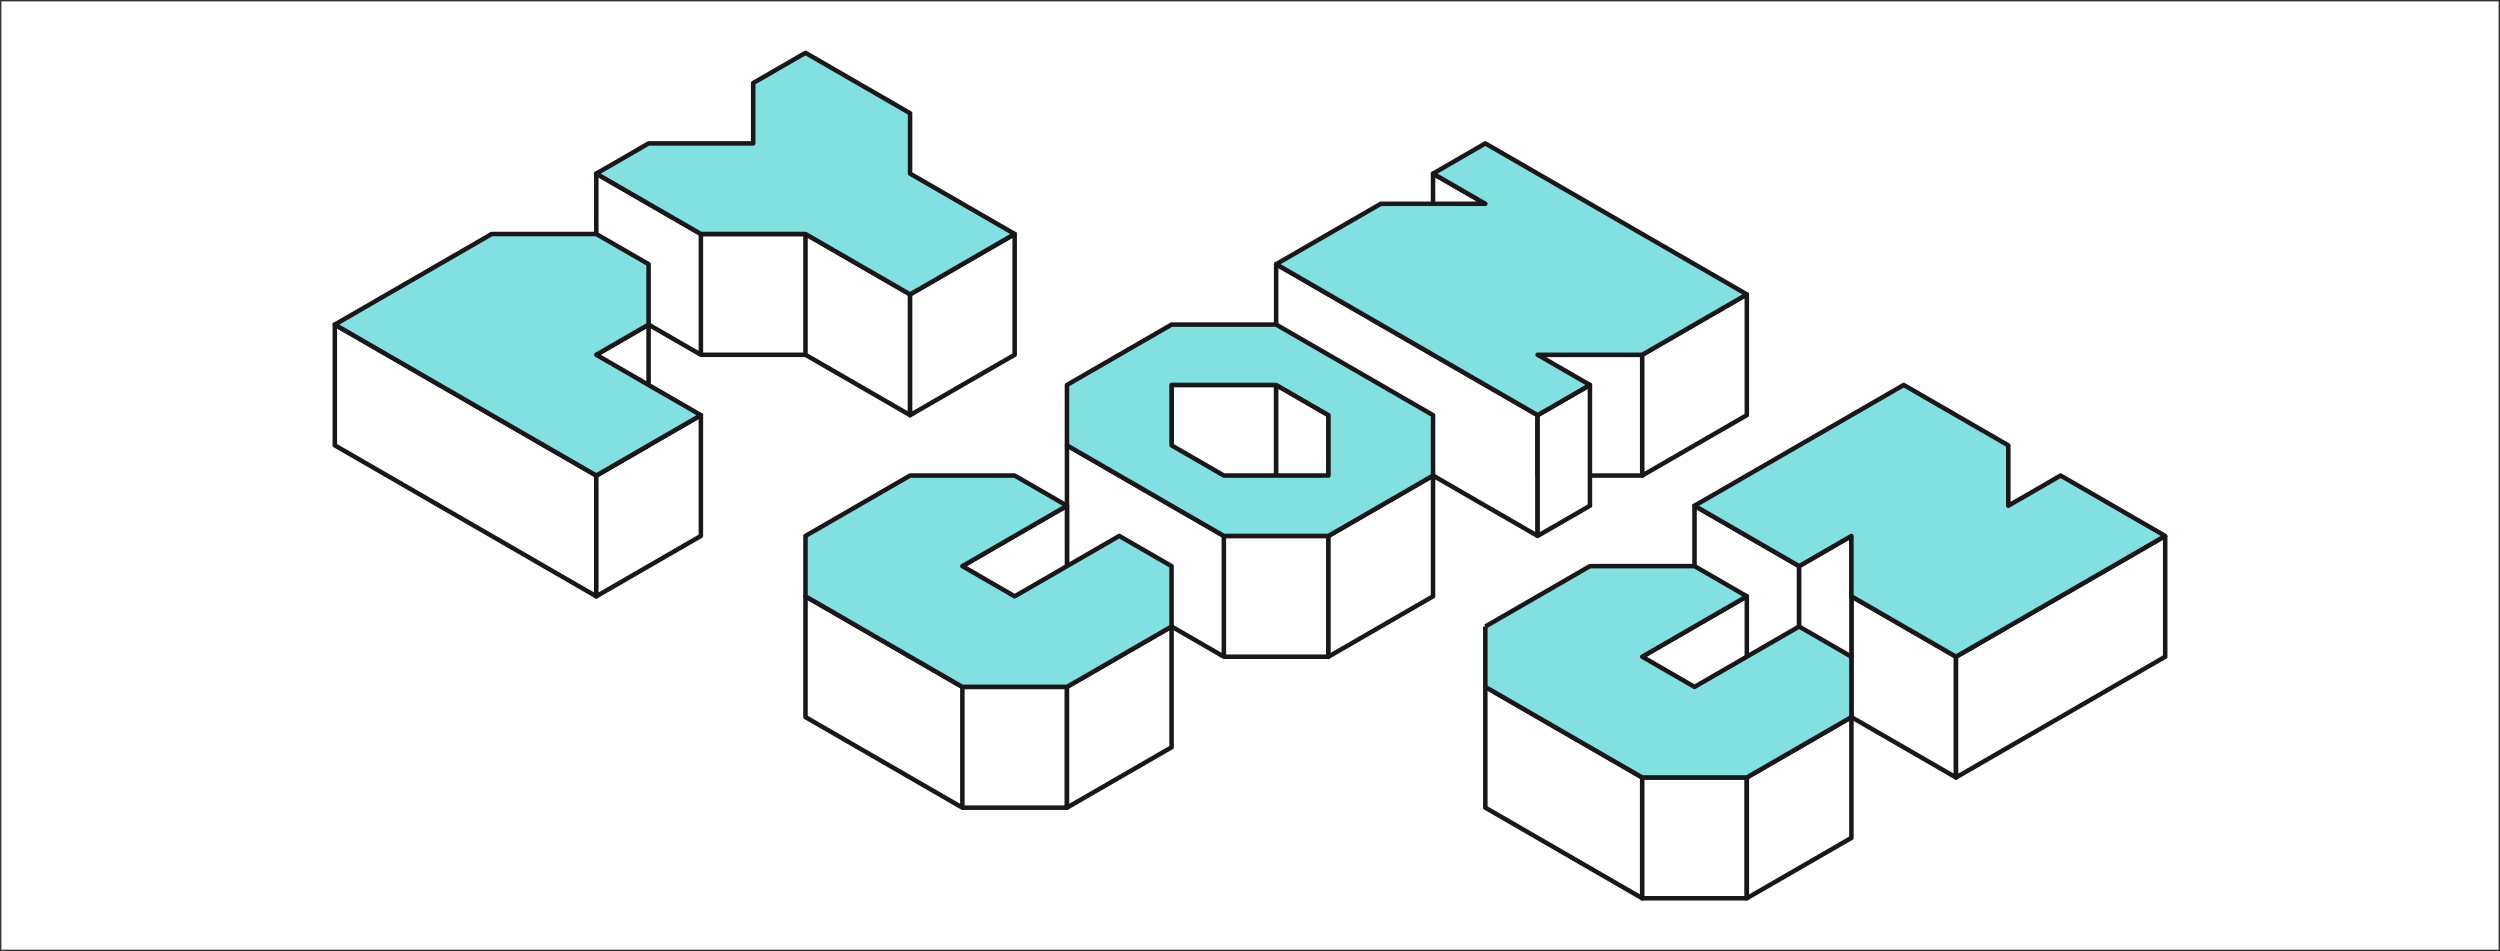 <?xml version="1.0" encoding="UTF-8" standalone="no"?>
<svg
   xmlns:dc="http://purl.org/dc/elements/1.1/"
   xmlns:cc="http://creativecommons.org/ns#"
   xmlns:rdf="http://www.w3.org/1999/02/22-rdf-syntax-ns#"
   xmlns:svg="http://www.w3.org/2000/svg"
   xmlns="http://www.w3.org/2000/svg"
   xmlns:xlink="http://www.w3.org/1999/xlink"
   xmlns:sodipodi="http://sodipodi.sourceforge.net/DTD/sodipodi-0.dtd"
   xmlns:inkscape="http://www.inkscape.org/namespaces/inkscape"
   version="1.1"
   x="0px"
   y="0px"
   width="828"
   height="315"
   viewBox="0 0 828 315"
   enable-background="new 0 0 841.891 595.28"
   xml:space="preserve"
   inkscape:version="0.91 r13725"
   id="svg2"
   sodipodi:docname="cover.svg"
   inkscape:export-filename="C:\work\_pyvec\resources\Design\PyCon CZ\2017\facebook\cover.png"
   inkscape:export-xdpi="90"
   inkscape:export-ydpi="90"><rect x="0" y="0" width="828" height="315" fill="#333333" stroke="none"/><defs
     id="defs16"><pattern
       id="bottom"
       width="83.2"
       height="48"
       patternUnits="userSpaceOnUse"><path
         stroke-linecap="square"
         stroke-width=".5"
         fill="none"
         stroke="#b800cc"
         d="M83.2 48L0 0m0 48L83.2 0"
         id="path4160" /></pattern><mask
       maskUnits="userSpaceOnUse"
       id="mask5495"><g
         id="g5497"><rect
           id="rect5499"
           height="80"
           width="5715.084"
           style="fill:url(#pattern5436)"
           x="-3928.713"
           y="-2978.752" /><rect
           y="-2918.352"
           x="-3645.87"
           height="3078.752"
           width="5322.734"
           id="rect5501"
           style="fill:#ffffff;fill-opacity:1;fill-rule:evenodd;stroke:none;stroke-width:1px;stroke-linecap:butt;stroke-linejoin:miter;stroke-opacity:1" /></g></mask><pattern
       inkscape:collect="always"
       xlink:href="#top-5"
       id="pattern5436"
       patternTransform="matrix(5715.085,0,0,1,-3928.713,-2978.752)" /><pattern
       id="top-5"
       width="80"
       height="80"
       patternUnits="userSpaceOnUse"><path
         fill="white"
         d="M0 48L83.2 0m0 48L0 0m0 26v2.2h83.14V26H0zm0 28.9v4.3h83.14v-4.3H0zm0-5.8v4.1h83.14v-4.06H0zm0-5.8v3.6h83.14v-3.58H0zm0-5.8v3.2h83.14v-3.2H0zm0-5.7v2.7h83.14v-2.7H0zm0-11.58V22h83.14v-1.8H0zm0-5.72v1.2h83.14v-1.2H0zm0-5.8v.8h83.14v-.8H0zm0-6v.5h83.14v-.5H0z"
         id="path4157" /></pattern><pattern
       inkscape:collect="always"
       xlink:href="#pattern5433"
       id="pattern5462"
       patternTransform="translate(-3311.972,-2690.617)" /><pattern
       inkscape:collect="always"
       xlink:href="#bottom-8"
       id="pattern5433"
       patternTransform="translate(-3311.972,-754.623)" /><pattern
       id="bottom-8"
       width="83.2"
       height="48"
       patternUnits="userSpaceOnUse"><path
         stroke-linecap="square"
         stroke-width=".5"
         fill="none"
         stroke="#b800cc"
         d="M83.2 48L0 0m0 48L83.2 0"
         id="path4160-2" /></pattern><mask
       maskUnits="userSpaceOnUse"
       id="mask5495-6"><g
         id="g5497-4"><rect
           id="rect5499-6"
           height="80"
           width="5715.084"
           style="fill:url(#pattern5436-3)"
           x="-3928.713"
           y="-2978.752" /><rect
           y="-2918.352"
           x="-3645.87"
           height="3078.752"
           width="5322.734"
           id="rect5501-0"
           style="fill:#ffffff;fill-opacity:1;fill-rule:evenodd;stroke:none;stroke-width:1px;stroke-linecap:butt;stroke-linejoin:miter;stroke-opacity:1" /></g></mask><pattern
       inkscape:collect="always"
       xlink:href="#top-5-4"
       id="pattern5436-3"
       patternTransform="matrix(5715.085,0,0,1,-3928.713,-2978.752)" /><pattern
       id="top-5-4"
       width="80"
       height="80"
       patternUnits="userSpaceOnUse"><path
         fill="white"
         d="M0 48L83.2 0m0 48L0 0m0 26v2.2h83.14V26H0zm0 28.9v4.3h83.14v-4.3H0zm0-5.8v4.1h83.14v-4.06H0zm0-5.8v3.6h83.14v-3.58H0zm0-5.8v3.2h83.14v-3.2H0zm0-5.7v2.7h83.14v-2.7H0zm0-11.58V22h83.14v-1.8H0zm0-5.72v1.2h83.14v-1.2H0zm0-5.8v.8h83.14v-.8H0zm0-6v.5h83.14v-.5H0z"
         id="path4157-8" /></pattern></defs><sodipodi:namedview
     pagecolor="#ffffff"
     bordercolor="#666666"
     borderopacity="1"
     objecttolerance="10"
     gridtolerance="10"
     guidetolerance="10"
     inkscape:pageopacity="0"
     inkscape:pageshadow="2"
     inkscape:window-width="1920"
     inkscape:window-height="1177"
     id="namedview284"
     showgrid="false"
     inkscape:zoom="1.4158603"
     inkscape:cx="373.38009"
     inkscape:cy="72.130152"
     inkscape:window-x="-8"
     inkscape:window-y="-8"
     inkscape:window-maximized="1"
     inkscape:current-layer="layer2"
     inkscape:snap-path-clip="false"
     showguides="true"
     inkscape:guide-bbox="true"
     inkscape:snap-intersection-paths="true"
     inkscape:snap-bbox="true"
     inkscape:snap-center="false"
     inkscape:snap-object-midpoints="false"
     inkscape:object-nodes="true"
     inkscape:snap-smooth-nodes="true"
     inkscape:object-paths="true"
     inkscape:snap-bbox-midpoints="false"
     inkscape:snap-bbox-edge-midpoints="false"
     inkscape:bbox-nodes="true"
     inkscape:bbox-paths="false"><inkscape:grid
       type="axonomgrid"
       id="grid-axo"
       units="px"
       empspacing="4"
       originx="3"
       spacingy="10"
       color="#0af9ff"
       opacity="0.12"
       empcolor="#5a006a"
       empopacity="0.2"
       originy="31"
       snapvisiblegridlinesonly="false"
       enabled="false" /><inkscape:grid
       type="axonomgrid"
       id="grid-grid"
       units="px"
       empspacing="0"
       visible="true"
       snapvisiblegridlinesonly="false"
       spacingy="20"
       empcolor="#0073d4"
       empopacity="0.251"
       color="#00c803"
       opacity="0.251"
       originx="3"
       originy="31" /></sodipodi:namedview><style
     id="style7">
    /* <![CDATA[ */
    path{stroke-linecap:butt;stroke-linejoin:round;stroke-miterlimit:4;stroke-opacity:1}
    .border{stroke:#1a171b;stroke-width:1.5;}
    .frame{fill:transparent;}
    .side{fill:#fff;}
    .top{fill:#82e1e0;}
    .grid{stroke:#b800cc;stroke-width:0.5;}
    /*.left{fill:#d4d4d4;}
    .front{fill:#e4e4e4;}
    .right{fill:#fcfcfc;}*/
    /* ]]> */
    </style><g
     inkscape:groupmode="layer"
     id="layer1"
     inkscape:label="grid"
     style="display:none"
     transform="translate(0,31)"><rect
       transform="translate(3217.727,2979.653)"
       style="fill:url(#pattern5462);fill-opacity:1;fill-rule:evenodd;stroke:none;stroke-width:1px;stroke-linecap:butt;stroke-linejoin:miter;stroke-opacity:1"
       id="rect4713"
       width="1471.887"
       height="732.99"
       x="-3645.87"
       y="-2978.752"
       mask="url(#mask5495-6)" /></g><g
     inkscape:groupmode="layer"
     id="layer2"
     inkscape:label="logo"
     transform="translate(0,31)"><rect
       style="fill:#ffffff;fill-rule:evenodd;stroke:none;stroke-width:0.929px;stroke-linecap:butt;stroke-linejoin:miter;stroke-opacity:1"
       id="rect5698"
       width="827.071"
       height="314.071"
       x="0.465"
       y="-30.535" /><g
       id="g5687"
       transform="translate(73.325,-16.5)"><g
         style="fill:#ffffff;stroke:#1a171b;stroke-width:1.5"
         class="border side"
         id="border-side"
         transform="translate(34.566,-1.6007949e-6)"><path
           style="stroke-linecap:butt;stroke-linejoin:round;stroke-miterlimit:4;stroke-opacity:1"
           d="m 3,93 0,40 86.603,50 0,-40 z m 86.603,-50 0,40 34.64,20 0,-40 z m 69.282,60 34.64,20 0,-40 -34.64,-20 0,40 m 51.961,150 -51.96,-30 0,-40 51.96,30 z m 34.641,-120 51.962,30 0,40 -51.964,-30 z m 121.243,-90 17.32,10 0,40 -17.32,-10 z m 17.32,170 51.963,30 0,40 -51.962,-30 z m 17.322,-50 -86.603,-50 0,-40 86.6,50 0,40 m 51.964,-10 34.64,20 0,40 -34.64,-20 z m 51.962,30 34.64,20 0,40 -34.64,-20 z m -381.051,-80 34.64,0 0,-40 -34.64,0 0,40 m 86.602,110 34.64,0 0,40 -34.64,0 z m 86.604,-50 34.64,0 0,40 -34.64,0 z"
           class="left"
           id="border-side-left"
           inkscape:connector-curvature="0" /><path
           style="stroke-linecap:butt;stroke-linejoin:round;stroke-miterlimit:4;stroke-opacity:1"
           d="m 314.77,113 0,40 -34.642,0 0,-40 z m 121.243,-10 -34.64,0 0,40 34.64,0 z m 0,140 34.64,0 0,40 -34.64,0 z m -346.41,-60 34.64,-20 0,-40 -34.64,20 z"
           class="front"
           id="border-side-front"
           inkscape:connector-curvature="0" /><path
           style="stroke-linecap:butt;stroke-linejoin:round;stroke-miterlimit:4;stroke-opacity:1"
           d="m 106.923,93 0,40 -17.32,10 0,-40 z m 86.603,-10 34.64,-20 0,40 -34.64,20 0,-40 m 51.961,70 0,40 -34.64,20 0,-40 z m 34.641,40 0,40 -34.64,20 0,-40 z m 51.962,-70 -17.32,-10 0,40 17.32,10 0,-40 m 34.64,20 0,40 -34.64,20 0,-40 34.64,-20 m 51.962,-30 0,40 -17.32,10 0,-40 z m 51.962,-30 0,40 -34.64,20 0,-40 z m 0,100 -34.64,20 0,40 34.64,-20 z m 0,60 34.64,-20 0,40 -34.64,20 z m 34.641,-40 0,-40 -17.32,10 0,40 z m 103.923,-40 0,40 -69.282,40 0,-40 69.282,-40"
           class="right"
           id="border-side-right"
           inkscape:connector-curvature="0" /></g><g
         id="g4148"
         transform="translate(34.566,-1.6007949e-6)"><path
           d="m 3,93 51.962,-30 34.64,0 17.32,10 0,20 -17.32,10 34.642,20 -34.64,20 z m 86.603,-50 34.64,20 34.642,0 34.64,20 34.642,-20 -34.64,-20 0,-20 -34.643,-20 -17.32,10 0,20 -34.642,0 z m 155.884,110 -17.32,-10 -34.64,0 -34.642,20 0,20 51.96,30 34.642,0 34.64,-20 0,-20 -17.32,-10 -34.64,20 -17.32,-10 z m 34.643,-60 -34.644,20 0,20 51.963,30 34.64,0 34.64,-20 0,-20 -51.96,-30 -34.64,0 z m 0,20 34.64,0 17.32,10 0,20 -34.64,0 -17.32,-10 0,-20 z m 155.883,-10 34.64,-20 -86.602,-50 -17.32,10 17.32,10 -34.64,0 -34.64,20 86.603,50 17.32,-10 -17.32,-10 z m -51.963,90 0,20 51.963,30 34.64,0 34.642,-20 0,-20 -17.32,-10 -34.642,20 -17.32,-10 34.64,-20 -17.32,-10 -34.64,0 -34.642,20 m 138.564,-80 34.64,20 0,20 17.322,-10 34.64,20 -69.28,40 -34.642,-20 0,-20 -17.32,10 -34.642,-20 z"
           class="top"
           id="path4146"
           style="fill:#ffffff;stroke-linecap:butt;stroke-linejoin:round;stroke-miterlimit:4;stroke-opacity:1"
           inkscape:connector-curvature="0" /><path
           style="stroke:#b800cc;stroke-width:0.5;stroke-linecap:butt;stroke-linejoin:round;stroke-miterlimit:4;stroke-opacity:1"
           id="grid"
           class="grid"
           d="m 20.32,83 86.6,50 M 37.64,73 89.6,103 M 54.96,63 106.92,93 M 20.32,103 89.6,63 M 37.64,113 106.92,73 M 54.96,123 89.6,103 m -17.32,30 34.64,-20 m 0,-60 69.3,-40 m -51.98,50 69.3,-40 M 158.88,63 193.53,43 M 176.2,73 210.85,53 m 0,20 -69.3,-40 m 0.01,-20 51.97,30 m -86.61,-10 51.96,30 m 0,120 69.3,-40 m -51.98,50 34.65,-20 m -17.32,30 34.64,-20 m -17.32,30 69.28,-40 m -103.93,-20 34.65,20 m 17.32,10 34.64,20 m -103.93,-40 86.6,50 m -51.95,-70 34.64,20 m 17.33,10 34.63,20 M 245.5,133 314.77,93 m -51.97,50 17.33,-10 m 51.97,-30 -17.33,10 m 34.63,0 -17.3,10 m -34.65,20 -17.32,10 m 17.32,10 69.28,-40 m -86.6,-30 34.64,20 m 17.33,10 34.63,20 m -34.63,0 17.3,10 m -86.6,-50 17.33,10 m -34.63,0 34.63,20 m 17.32,10 34.64,20 M 332.1,83 401.37,43 M 418.7,53 349.4,93 M 366.73,103 436,63 m 17.33,10 -69.28,40 M 332.1,63 401.37,103 M 349.4,53 436,103 m -51.95,-50 69.28,40 m -69.28,120 69.28,-40 M 401.37,223 436,203 m -17.3,30 34.63,-20 M 436,243 505.3,203 M 401.37,183 436,203 m 17.33,10 34.64,20 m -103.92,-40 86.6,50 m -51.95,-70 34.63,20 m 17.32,10 34.64,20 m 0.01,-60 51.96,-30 m 0,20 -51.97,30 m 17.33,10 69.28,-40 m -121.25,10 69.3,-40 m -34.65,0 86.6,50 m -103.93,-40 86.6,50 m -103.92,-40 86.6,50"
           inkscape:connector-curvature="0" /></g><path
         style="fill:#82e1e0;stroke-linecap:butt;stroke-linejoin:round;stroke-miterlimit:4;stroke-opacity:1"
         d="m 37.566,93 51.962,-30 34.64,0 17.32,10 0,20 L 124.168,103 l 34.642,20 -34.64,20 z m 86.603,-50 34.64,20 34.642,0 34.64,20 34.642,-20 -34.64,-20 0,-20 -34.643,-20 -17.32,10 0,20 -34.642,0 z M 280.053,153 l -17.32,-10 -34.64,0 -34.642,20 0,20 51.96,30 34.642,0 34.64,-20 0,-20 -17.32,-10 -34.64,20 -17.32,-10 z m 34.643,-60 -34.644,20 0,20 51.963,30 34.64,0 34.64,-20 0,-20 -51.96,-30 -34.64,0 z m 0,20 34.64,0 17.32,10 0,20 -34.64,0 -17.32,-10 0,-20 z m 155.883,-10 34.64,-20 -86.602,-50 -17.32,10 17.32,10 -34.64,0 -34.64,20 86.603,50 17.32,-10 -17.32,-10 z m -51.963,90 0,20 51.963,30 34.64,0 34.642,-20 0,-20 -17.32,-10 -34.642,20 -17.32,-10 34.64,-20 -17.32,-10 -34.64,0 -34.642,20 m 138.564,-80 34.64,20 0,20 17.322,-10 34.64,20 -69.28,40 -34.642,-20 0,-20 -17.32,10 -34.642,-20 z"
         class="top"
         id="top"
         inkscape:connector-curvature="0" /><path
         style="fill:none;stroke:#1a171b;stroke-width:1.5;stroke-linecap:butt;stroke-linejoin:round;stroke-miterlimit:4;stroke-opacity:1"
         d="m 37.566,93 51.962,-30 34.64,0 17.32,10 0,20 L 124.168,103 l 34.642,20 -34.64,20 z m 86.603,-50 34.64,20 34.642,0 34.64,20 34.642,-20 -34.64,-20 0,-20 -34.643,-20 -17.32,10 0,20 -34.642,0 z M 280.053,153 l -17.32,-10 -34.64,0 -34.642,20 0,20 51.96,30 34.642,0 34.64,-20 0,-20 -17.32,-10 -34.64,20 -17.32,-10 z m 34.643,-60 -34.644,20 0,20 51.963,30 34.64,0 34.64,-20 0,-20 -51.96,-30 -34.64,0 z m 0,20 34.64,0 17.32,10 0,20 -34.64,0 -17.32,-10 0,-20 z m 155.883,-10 34.64,-20 -86.602,-50 -17.32,10 17.32,10 -34.64,0 -34.64,20 86.603,50 17.32,-10 -17.32,-10 z m -51.963,90 0,20 51.963,30 34.64,0 34.642,-20 0,-20 -17.32,-10 -34.642,20 -17.32,-10 34.64,-20 -17.32,-10 -34.64,0 -34.642,20 m 138.564,-80 34.64,20 0,20 17.322,-10 34.64,20 -69.28,40 -34.642,-20 0,-20 -17.32,10 -34.642,-20 z"
         class="border frame"
         id="frame"
         inkscape:connector-curvature="0" /></g></g></svg>